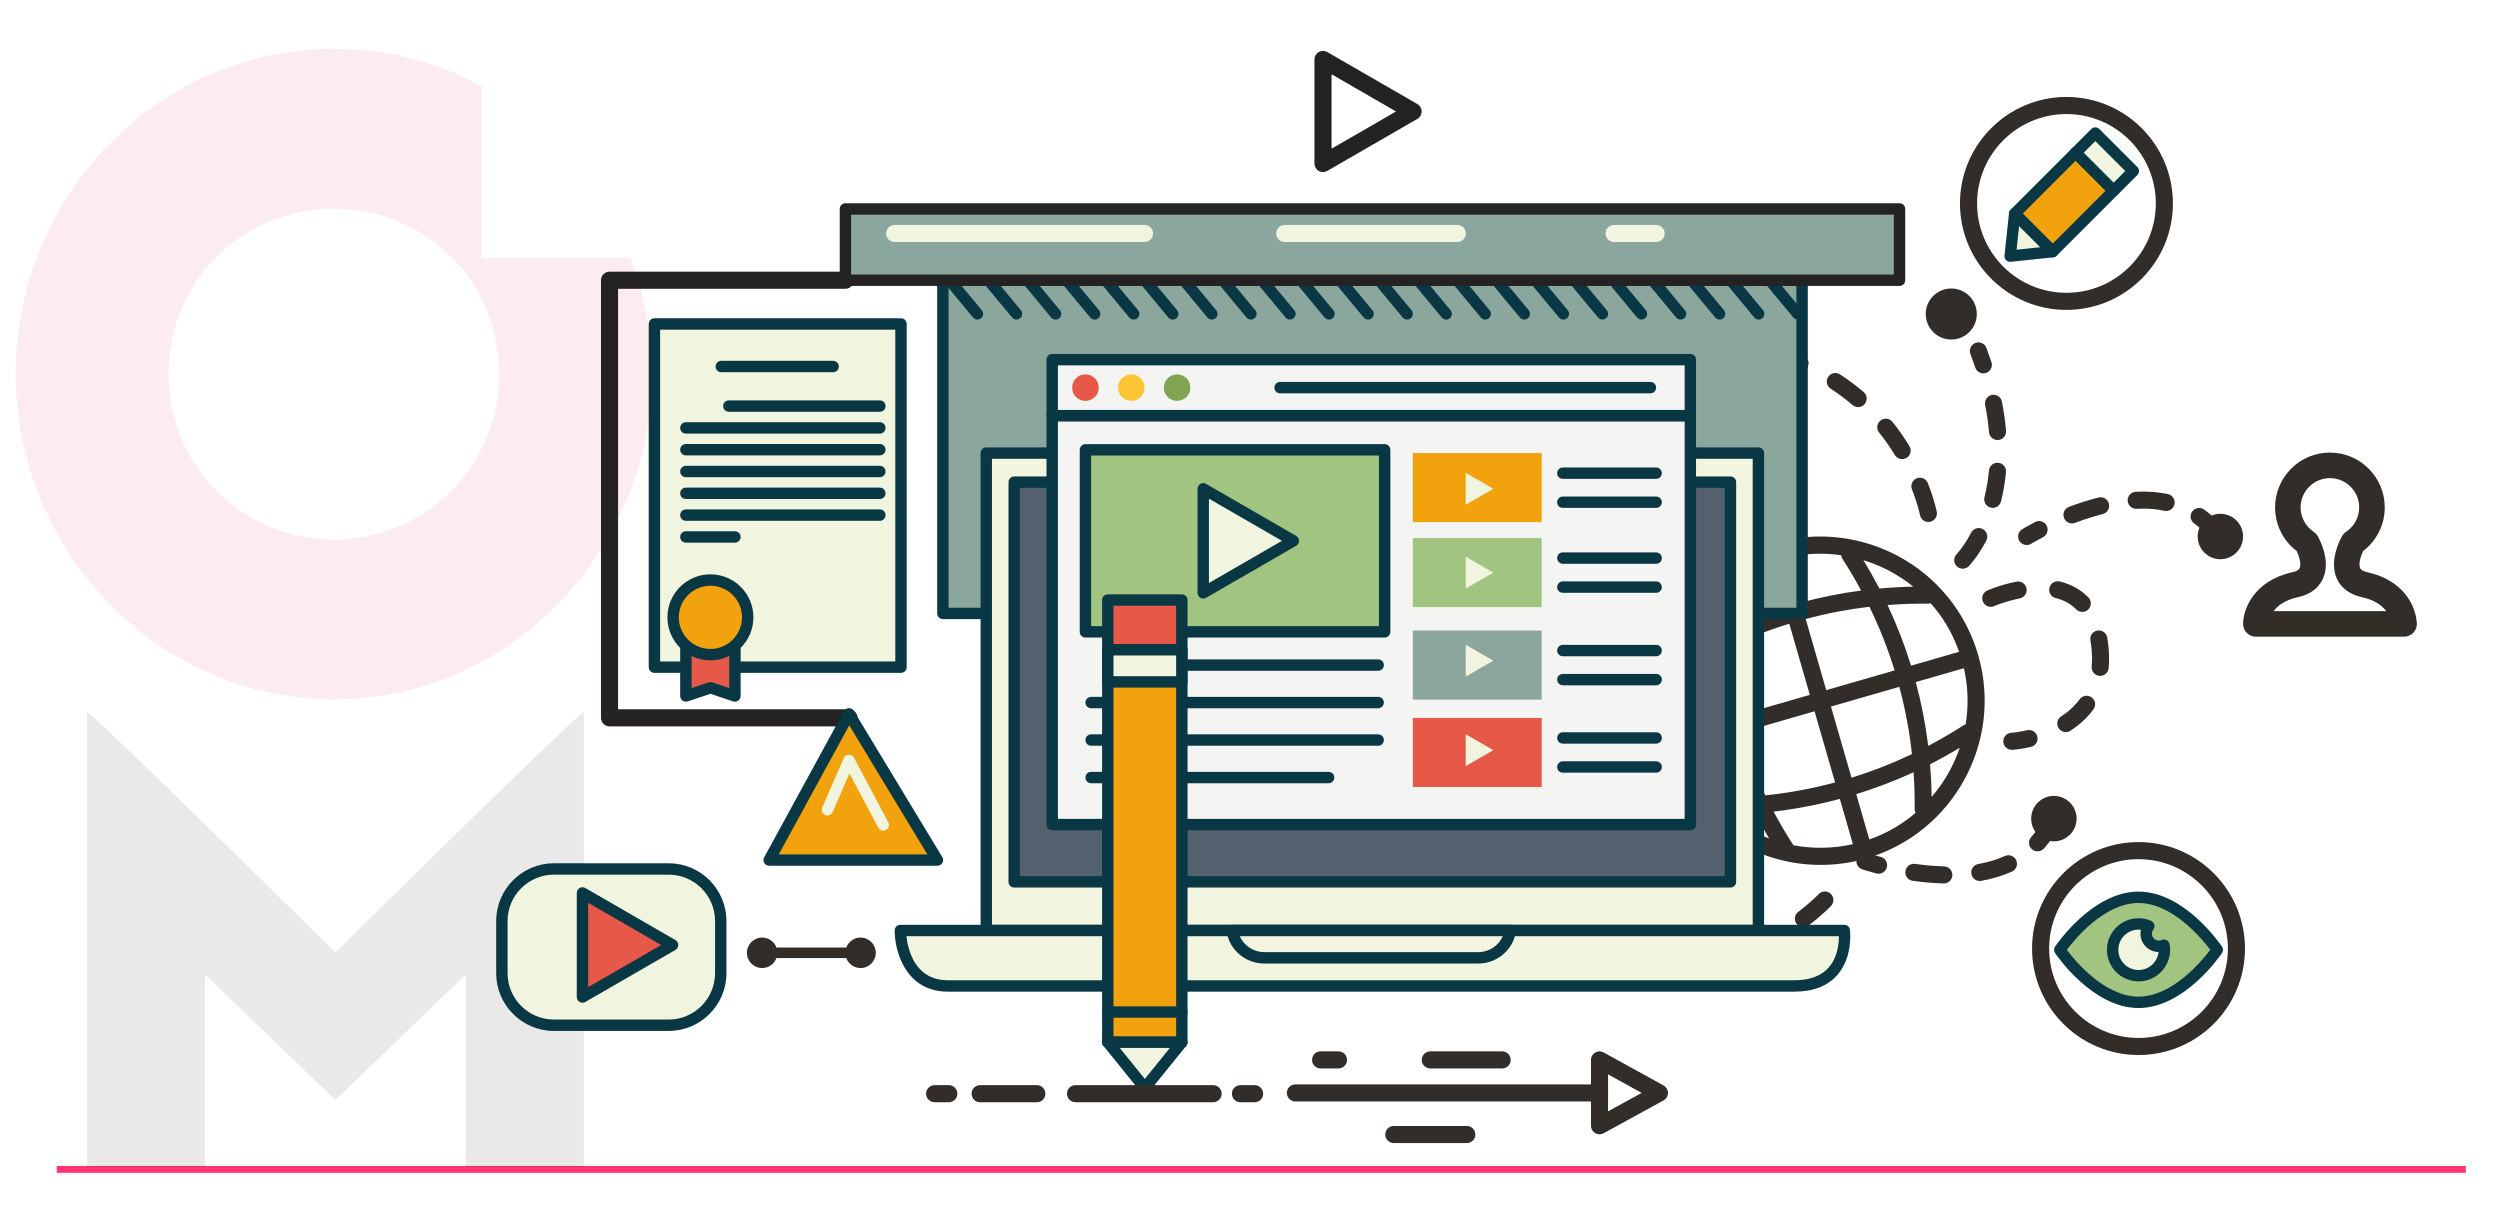 <?xml version="1.0" encoding="utf-8"?>
<!-- Generator: Adobe Illustrator 16.0.0, SVG Export Plug-In . SVG Version: 6.00 Build 0)  -->
<!DOCTYPE svg PUBLIC "-//W3C//DTD SVG 1.1//EN" "http://www.w3.org/Graphics/SVG/1.1/DTD/svg11.dtd">
<svg version="1.1" id="Camada_1" xmlns="http://www.w3.org/2000/svg" xmlns:xlink="http://www.w3.org/1999/xlink" x="0px" y="0px"
	 width="512px" height="251.405px" viewBox="0 40.595 512 251.405" enable-background="new 0 40.595 512 251.405"
	 xml:space="preserve">
<line fill="none" stroke="#FF3470" stroke-width="1.4" stroke-miterlimit="22.926" x1="11.627" y1="280.087" x2="505" y2="280.087"/>
<path opacity="0.1" fill="#E4376E" d="M98.656,93.438V58.255c-9.013-4.866-19.299-7.645-30.292-7.645
	c-36.425,0-65.155,30.49-65.155,66.609c0,35.941,28.886,66.597,65.155,66.597c36.27,0,65.157-30.655,65.157-66.597
	c0-8.328-1.529-16.356-4.326-23.782H98.656z M68.364,151.08c-18.773,0-33.855-15.082-33.855-33.86
	c0-18.941,14.921-33.867,33.855-33.867c18.938,0,33.866,14.926,33.866,33.867C102.23,135.999,87.142,151.08,68.364,151.08z"/>
<path opacity="0.1" fill="#231F20" d="M68.688,235.651c-0.013-0.014-50.77-50.104-50.858-49.2v93.176h24.139v-39.47l26.718,25.72
	v0.002l0.001-0.002v0.002v-0.002l26.718-25.72v39.47h24.143v-93.176C119.457,185.548,68.698,235.638,68.688,235.651z"/>
<g>
	<g>
		<path fill="#332D2A" d="M363.488,151.779c-8.633,2.492-15.779,8.196-20.123,16.063c-4.342,7.866-5.361,16.953-2.871,25.587
			c1.111,3.842,2.861,7.409,5.211,10.602v0.001c8.313,11.303,22.955,16.282,36.438,12.39c17.824-5.143,28.139-23.826,22.996-41.648
			c-1.107-3.842-2.863-7.409-5.211-10.602C391.617,152.868,376.973,147.888,363.488,151.779z M352.346,161.972
			c2.988-2.771,6.523-4.914,10.447-6.29l2.68,9.285c-4.396,1.356-8.697,3.034-12.869,5.023c-0.182-2.566-0.268-5.146-0.232-7.738
			C352.371,162.156,352.359,162.063,352.346,161.972z M380.16,203.237c4-1.235,7.924-2.727,11.74-4.483
			c0.172,2.495,0.252,5.007,0.219,7.528c-0.004,0.287,0.08,0.546,0.199,0.786c-2.732,2.329-5.922,4.201-9.479,5.454L380.16,203.237z
			 M402.557,188.968c-0.182,0.047-0.357,0.115-0.521,0.22c-2.326,1.508-4.709,2.888-7.137,4.171
			c-0.545-4.422-1.396-8.788-2.551-13.073l9.859-2.844C403.09,181.327,403.174,185.23,402.557,188.968z M401.357,193.735
			c-1.252,3.688-3.205,7.11-5.75,10.064c-0.029-2.24-0.139-4.47-0.324-6.689C397.344,196.062,399.367,194.938,401.357,193.735z
			 M379.189,199.873l-4.207-14.576l14.002-4.039c1.207,4.509,2.074,9.109,2.584,13.774
			C387.555,196.948,383.418,198.564,379.189,199.873z M374.012,181.935l-4.205-14.572c4.275-1.148,8.635-1.982,13.053-2.5
			c2.055,4.219,3.775,8.572,5.156,13.032L374.012,181.935z M375.826,200.844c-4.674,1.252-9.445,2.14-14.287,2.64
			c-2.014-4.159-3.705-8.45-5.064-12.844l15.146-4.371L375.826,200.844z M355.504,187.275c-1.191-4.44-2.049-8.973-2.561-13.565
			c4.363-2.156,8.877-3.947,13.5-5.378l4.207,14.572L355.504,187.275z M377.07,154.303c0.031,0.258,0.113,0.511,0.264,0.743
			c1.371,2.117,2.641,4.284,3.824,6.488c-4.166,0.547-8.279,1.377-12.322,2.463l-2.676-9.272
			C369.795,153.902,373.486,153.785,377.07,154.303z M381.627,155.321c3.693,1.131,7.166,2.958,10.203,5.42
			c-2.322,0.043-4.635,0.173-6.936,0.383C383.875,159.157,382.787,157.223,381.627,155.321z M397.107,166.245
			c1.76,2.393,3.121,5.028,4.109,7.839l-9.838,2.839c-1.311-4.238-2.914-8.387-4.809-12.42c2.736-0.21,5.492-0.313,8.26-0.276
			c0.195,0.002,0.381-0.034,0.557-0.091C395.988,164.811,396.566,165.508,397.107,166.245z M367.268,213.698
			c-0.035-0.073-0.064-0.144-0.109-0.213c-1.412-2.176-2.713-4.404-3.926-6.673c4.592-0.542,9.121-1.41,13.564-2.604l2.676,9.271
			C375.398,214.4,371.252,214.45,367.268,213.698z M362.305,212.306c-3.061-1.138-5.938-2.767-8.504-4.846
			c1.896-0.034,3.787-0.134,5.672-0.282C360.365,208.911,361.303,210.624,362.305,212.306z M348.525,201.958
			c-1.758-2.391-3.117-5.029-4.107-7.838l8.691-2.51c1.285,4.157,2.85,8.229,4.699,12.189c-2.324,0.146-4.662,0.207-7.008,0.177
			c-0.195-0.004-0.379,0.034-0.555,0.09C349.646,203.392,349.066,202.694,348.525,201.958z M343.094,179.23
			c0.172-0.046,0.344-0.114,0.504-0.217c1.967-1.274,3.977-2.468,6.021-3.583c0.545,4.335,1.389,8.614,2.52,12.816l-8.682,2.506
			C342.582,186.923,342.471,183.025,343.094,179.23z M346.432,169.534c0.732-1.328,1.553-2.587,2.457-3.77
			c0.047,1.98,0.168,3.953,0.336,5.919c-1.672,0.879-3.324,1.803-4.951,2.785C344.846,172.782,345.551,171.128,346.432,169.534z"/>
		<path fill="#332D2A" d="M321.018,222.229c1.283,1.457,2.607,2.818,3.938,4.039c0.717,0.658,0.758,1.763,0.1,2.475
			c-0.654,0.711-1.762,0.757-2.473,0.102c-1.416-1.305-2.828-2.752-4.191-4.302c-0.035-0.04-0.066-0.08-0.098-0.123
			c-0.531-0.723-0.432-1.744,0.254-2.348C319.271,221.434,320.377,221.505,321.018,222.229z"/>
		<path fill="#332D2A" d="M331.154,231.02c1.607,0.994,3.264,1.835,4.92,2.503c0.896,0.358,1.33,1.382,0.971,2.277
			c-0.361,0.896-1.381,1.331-2.279,0.969c-1.842-0.738-3.674-1.672-5.453-2.77c-0.197-0.122-0.361-0.275-0.49-0.451
			c-0.41-0.56-0.465-1.335-0.078-1.958C329.252,230.766,330.33,230.512,331.154,231.02z"/>
		<path fill="#332D2A" d="M356.51,233.787c1.705-0.59,3.43-1.336,5.125-2.216c0.857-0.444,1.91-0.103,2.359,0.75
			c0.445,0.858,0.109,1.916-0.75,2.359c-1.844,0.955-3.721,1.768-5.586,2.414c-0.742,0.258-1.541-0.016-1.982-0.616
			c-0.104-0.139-0.186-0.294-0.246-0.465C355.115,235.102,355.598,234.103,356.51,233.787z"/>
		<path fill="#332D2A" d="M367.924,229.782c-0.566-0.769-0.41-1.852,0.348-2.43c2.641-2.009,4.176-3.621,4.191-3.639
			c0.664-0.7,1.773-0.732,2.475-0.066c0.701,0.66,0.732,1.769,0.07,2.472c-0.068,0.072-1.73,1.822-4.613,4.019
			c-0.77,0.586-1.867,0.436-2.455-0.332C367.936,229.798,367.928,229.789,367.924,229.782z"/>
		<path fill="#332D2A" d="M348.969,235.44c0.963-0.085,1.814,0.626,1.9,1.588c0.086,0.964-0.625,1.814-1.588,1.9
			c-2.066,0.188-4.141,0.168-6.164-0.052c-0.508-0.055-0.941-0.321-1.223-0.703c-0.25-0.339-0.379-0.771-0.33-1.226
			c0.105-0.962,0.969-1.655,1.928-1.551C345.289,235.592,347.131,235.608,348.969,235.44z"/>
		<path fill="#332D2A" d="M394.82,139.536c1.359,3.446,1.813,5.785,1.834,5.88c0.18,0.949-0.441,1.863-1.389,2.047
			c-0.689,0.132-1.355-0.157-1.744-0.684c-0.148-0.203-0.258-0.44-0.307-0.702c-0.006-0.023-0.422-2.143-1.648-5.261
			c-0.355-0.899,0.086-1.916,0.986-2.27C393.451,138.192,394.471,138.64,394.82,139.536z"/>
		<path fill="#332D2A" d="M339.223,109.625c0.609-0.057,1.211-0.107,1.809-0.151c0.965-0.07,1.803,0.655,1.871,1.62
			c0.07,0.965-0.654,1.802-1.617,1.872c-0.574,0.042-1.154,0.091-1.74,0.146c-0.635,0.059-1.221-0.229-1.572-0.708
			c-0.182-0.248-0.303-0.546-0.332-0.875C337.551,110.568,338.26,109.715,339.223,109.625z"/>
		<path fill="#332D2A" d="M355.346,109.763c0.957,0.118,1.641,0.993,1.52,1.954c-0.119,0.958-0.992,1.64-1.951,1.521
			c-1.826-0.227-3.729-0.374-5.654-0.439c-0.561-0.018-1.047-0.295-1.354-0.713c-0.225-0.305-0.354-0.687-0.338-1.095
			c0.031-0.966,0.84-1.724,1.809-1.691C351.406,109.368,353.414,109.524,355.346,109.763z"/>
		<path fill="#332D2A" d="M387.58,126.998c1.289,1.612,2.42,3.239,3.471,4.959c0.506,0.825,0.244,1.903-0.58,2.404
			c-0.783,0.479-1.789,0.269-2.32-0.454c-0.033-0.041-0.061-0.084-0.088-0.127c-0.973-1.596-2.023-3.102-3.217-4.595
			c-0.619-0.763-0.482-1.856,0.275-2.46C385.875,126.12,386.975,126.244,387.58,126.998z"/>
		<path fill="#332D2A" d="M376.828,117.265c1.695,1.096,3.332,2.318,4.861,3.629c0.732,0.624,0.818,1.733,0.188,2.467
			c-0.629,0.735-1.734,0.818-2.469,0.188c-1.408-1.208-2.914-2.334-4.48-3.345c-0.186-0.119-0.338-0.266-0.461-0.432
			c-0.416-0.569-0.465-1.36-0.059-1.989C374.932,116.973,376.018,116.739,376.828,117.265z"/>
		<path fill="#332D2A" d="M363.602,111.392c1.961,0.544,3.883,1.201,5.713,1.952c0.893,0.368,1.318,1.392,0.953,2.284
			c-0.371,0.897-1.391,1.323-2.285,0.954c-1.699-0.697-3.488-1.31-5.318-1.816c-0.393-0.109-0.717-0.344-0.941-0.648
			c-0.307-0.418-0.426-0.969-0.277-1.505C361.703,111.679,362.668,111.133,363.602,111.392z"/>
		<path fill="#332D2A" d="M425.203,165.391c-1.1-1.121-2.512-1.896-4.199-2.311c-0.414-0.101-0.756-0.345-0.994-0.663
			c-0.295-0.404-0.418-0.931-0.289-1.453c0.229-0.94,1.176-1.515,2.117-1.285c2.33,0.571,4.301,1.667,5.863,3.258
			c0.67,0.686,0.664,1.799-0.025,2.476C426.986,166.091,425.879,166.08,425.203,165.391z"/>
		<path fill="#332D2A" d="M408.424,164.726c-0.766,0.339-1.645,0.085-2.121-0.563c-0.072-0.1-0.137-0.209-0.188-0.328
			c-0.393-0.882,0.002-1.914,0.885-2.307c0.104-0.048,2.602-1.148,5.969-1.813c0.947-0.188,1.867,0.43,2.057,1.378
			c0.186,0.949-0.43,1.868-1.381,2.056C410.684,163.733,408.443,164.716,408.424,164.726z"/>
		<path fill="#332D2A" d="M428.703,178.3c-0.246-0.332-0.373-0.754-0.332-1.197c0.121-1.308,0.09-2.718-0.084-4.195
			c-0.049-0.397-0.105-0.779-0.17-1.15c-0.168-0.953,0.471-1.859,1.422-2.026c0.951-0.168,1.861,0.472,2.027,1.422
			c0.074,0.434,0.141,0.877,0.195,1.338c0.205,1.721,0.24,3.38,0.094,4.935c-0.088,0.964-0.943,1.672-1.906,1.584
			C429.434,178.959,428.988,178.69,428.703,178.3z"/>
		<path fill="#332D2A" d="M417.252,191.458c0.219,0.939-0.369,1.879-1.313,2.097c-2.049,0.475-3.525,0.592-3.801,0.609
			c-0.607,0.039-1.18-0.239-1.527-0.712c-0.096-0.13-0.174-0.276-0.234-0.436c-0.268-0.73-0.02-1.55,0.605-2.01
			c0.27-0.197,0.594-0.314,0.926-0.335c0.139-0.01,1.418-0.105,3.246-0.526C416.098,189.929,417.037,190.517,417.252,191.458z"/>
		<path fill="#332D2A" d="M421.668,189.814c-0.021-0.029-0.041-0.057-0.063-0.088c-0.523-0.813-0.289-1.897,0.523-2.42
			c0.277-0.179,0.553-0.368,0.824-0.569c1.174-0.863,2.174-1.852,2.969-2.938c0.572-0.779,1.67-0.948,2.449-0.376
			c0.779,0.571,0.947,1.666,0.375,2.445c-1.006,1.375-2.258,2.614-3.719,3.688c-0.33,0.243-0.664,0.472-1,0.69
			C423.244,190.75,422.213,190.555,421.668,189.814z"/>
		<path fill="#332D2A" d="M407.686,129.997c-0.186-0.25-0.307-0.554-0.336-0.885c-0.154-1.82-0.422-3.698-0.791-5.583
			c-0.184-0.948,0.434-1.87,1.381-2.054c0.951-0.188,1.869,0.434,2.055,1.38c0.395,2.01,0.682,4.014,0.846,5.958
			c0.082,0.963-0.633,1.811-1.596,1.893C408.613,130.761,408.033,130.473,407.686,129.997z"/>
		<path fill="#332D2A" d="M406.707,143.899c-0.299-0.405-0.422-0.934-0.289-1.46c0.436-1.758,0.744-3.607,0.922-5.488
			c0.09-0.963,0.943-1.671,1.906-1.579c0.965,0.091,1.67,0.944,1.582,1.907c-0.197,2.056-0.535,4.075-1.016,6.003
			c-0.232,0.937-1.18,1.509-2.117,1.276C407.281,144.458,406.939,144.217,406.707,143.899z"/>
		<path fill="#332D2A" d="M400.744,156.561c-0.068-0.068-0.129-0.14-0.184-0.214c-0.5-0.679-0.447-1.639,0.158-2.261
			c0.018-0.014,1.447-1.501,2.977-4.41c0.455-0.855,1.512-1.183,2.367-0.735c0.855,0.453,1.186,1.508,0.736,2.366
			c-1.797,3.411-3.514,5.165-3.586,5.238C402.533,157.23,401.43,157.236,400.744,156.561z"/>
		<path fill="#332D2A" d="M406.818,111.849c0.371,0.986,0.713,1.955,1.031,2.908c0.303,0.918-0.195,1.908-1.111,2.212
			c-0.738,0.245-1.523-0.03-1.959-0.623c-0.107-0.146-0.193-0.309-0.254-0.487c-0.301-0.908-0.627-1.833-0.982-2.774
			c-0.34-0.905,0.115-1.914,1.021-2.256C405.467,110.488,406.479,110.949,406.818,111.849z"/>
		<circle fill="#332D2A" cx="399.62" cy="104.905" r="5.228"/>
	</g>
	<g>
		<rect x="193.099" y="97.988" fill="#8BA69D" width="175.972" height="68.233"/>
		<path fill="#093844" d="M369.07,167.388H193.099c-0.645,0-1.167-0.522-1.167-1.167V97.988c0-0.645,0.522-1.167,1.167-1.167H369.07
			c0.645,0,1.166,0.522,1.166,1.167v68.233C370.236,166.865,369.715,167.388,369.07,167.388z M194.266,165.054h173.637V99.155
			H194.266V165.054z"/>
	</g>
	<g>
		<g>
			<g>
				<rect x="201.989" y="133.389" fill="#F1F4DE" width="158.132" height="97.772"/>
				<path fill="#093844" d="M360.121,232.328H201.989c-0.645,0-1.167-0.521-1.167-1.167v-97.772c0-0.645,0.522-1.167,1.167-1.167
					h158.132c0.646,0,1.168,0.522,1.168,1.167v97.772C361.289,231.807,360.768,232.328,360.121,232.328z M203.156,229.994h155.799
					v-95.438H203.156V229.994z"/>
			</g>
			<g>
				<rect x="207.707" y="139.349" fill="#52616D" width="146.693" height="81.851"/>
				<path fill="#093844" d="M354.4,222.366H207.707c-0.645,0-1.167-0.522-1.167-1.167v-81.851c0-0.645,0.522-1.167,1.167-1.167
					H354.4c0.646,0,1.168,0.522,1.168,1.167v81.851C355.568,221.844,355.047,222.366,354.4,222.366z M208.874,220.032h144.36
					v-79.517h-144.36V220.032z"/>
			</g>
			<g>
				<path fill="#F1F4DE" d="M367.516,242.517c-38.369,0-125.799,0-173.404,0c-9.716,0-9.716-11.355-9.716-11.355h193.317
					C377.713,231.161,379.172,242.517,367.516,242.517z"/>
				<path fill="#093844" d="M367.516,243.684H194.112c-8.608,0-10.883-8.191-10.883-12.522c0-0.645,0.522-1.167,1.167-1.167h193.317
					c0.588,0,1.082,0.436,1.158,1.02c0.029,0.223,0.67,5.552-2.602,9.27C374.285,242.539,371.338,243.684,367.516,243.684z
					 M185.638,232.328c0.292,2.688,1.696,9.021,8.474,9.021h173.404c3.123,0,5.479-0.878,7.002-2.607
					c1.828-2.079,2.092-4.919,2.088-6.414H185.638z"/>
			</g>
			<g>
				<path fill="#F1F4DE" d="M252.34,231.161c0.523,3.173,3.272,5.596,6.594,5.596h43.807c3.322,0,6.07-2.423,6.594-5.596H252.34z"/>
				<path fill="#093844" d="M302.74,237.924h-43.807c-3.859,0-7.117-2.765-7.744-6.573c-0.057-0.337,0.039-0.684,0.262-0.944
					c0.222-0.262,0.547-0.412,0.889-0.412h56.994c0.342,0,0.668,0.15,0.891,0.412c0.221,0.261,0.316,0.607,0.262,0.944
					C309.857,235.159,306.6,237.924,302.74,237.924z M253.897,232.328c0.867,1.951,2.81,3.262,5.036,3.262h43.807
					c2.229,0,4.17-1.311,5.037-3.262H253.897z"/>
			</g>
		</g>
		<g>
			<g>
				<rect x="215.495" y="125.717" fill="#F4F4F2" width="130.685" height="83.747"/>
				<path fill="#093844" d="M346.18,210.631H215.495c-0.645,0-1.167-0.522-1.167-1.167v-83.747c0-0.645,0.522-1.167,1.167-1.167
					H346.18c0.645,0,1.168,0.522,1.168,1.167v83.747C347.348,210.108,346.824,210.631,346.18,210.631z M216.662,208.297h128.352
					v-81.413H216.662V208.297z"/>
			</g>
			<g>
				<rect x="215.495" y="114.244" fill="#F4F4F2" width="130.685" height="11.473"/>
				<path fill="#093844" d="M346.18,126.884H215.495c-0.645,0-1.167-0.522-1.167-1.167v-11.473c0-0.645,0.522-1.167,1.167-1.167
					H346.18c0.645,0,1.168,0.522,1.168,1.167v11.473C347.348,126.362,346.824,126.884,346.18,126.884z M216.662,124.55h128.352
					v-9.139H216.662V124.55z"/>
			</g>
			<circle fill="#E65848" cx="222.299" cy="119.98" r="2.715"/>
			<circle fill="#82A352" cx="241.068" cy="119.98" r="2.715"/>
			<circle fill="#FDC536" cx="231.682" cy="119.98" r="2.715"/>
			<path fill="#093844" d="M338.012,121.147h-75.854c-0.643,0-1.166-0.522-1.166-1.167s0.523-1.167,1.166-1.167h75.854
				c0.645,0,1.166,0.521,1.166,1.167S338.656,121.147,338.012,121.147z"/>
		</g>
		<g>
			<rect x="222.298" y="132.719" fill="#A1C481" width="61.278" height="37.279"/>
			<path fill="#093844" d="M283.576,171.165h-61.278c-0.644,0-1.167-0.522-1.167-1.167v-37.279c0-0.645,0.523-1.167,1.167-1.167
				h61.278c0.645,0,1.166,0.522,1.166,1.167v37.279C284.742,170.643,284.221,171.165,283.576,171.165z M223.465,168.831h58.943
				v-34.945h-58.943V168.831z"/>
		</g>
		<rect x="289.35" y="133.389" fill="#F1A20D" width="26.383" height="14.134"/>
		<rect x="289.35" y="150.796" fill="#A1C481" width="26.383" height="14.135"/>
		<rect x="289.35" y="169.738" fill="#8BA69D" width="26.383" height="14.135"/>
		<path fill="#093844" d="M339.178,138.664h-19.105c-0.645,0-1.168-0.523-1.168-1.167c0-0.644,0.523-1.167,1.168-1.167h19.105
			c0.646,0,1.168,0.523,1.168,1.167C340.346,138.141,339.824,138.664,339.178,138.664z"/>
		<path fill="#093844" d="M339.178,144.613h-19.105c-0.645,0-1.168-0.521-1.168-1.167c0-0.644,0.523-1.167,1.168-1.167h19.105
			c0.646,0,1.168,0.523,1.168,1.167C340.346,144.092,339.824,144.613,339.178,144.613z"/>
		<path fill="#093844" d="M339.178,156.056h-19.105c-0.645,0-1.168-0.523-1.168-1.167c0-0.646,0.523-1.167,1.168-1.167h19.105
			c0.646,0,1.168,0.521,1.168,1.167C340.346,155.532,339.824,156.056,339.178,156.056z"/>
		<path fill="#093844" d="M339.178,162.005h-19.105c-0.645,0-1.168-0.522-1.168-1.167c0-0.644,0.523-1.167,1.168-1.167h19.105
			c0.646,0,1.168,0.523,1.168,1.167C340.346,161.482,339.824,162.005,339.178,162.005z"/>
		<rect x="289.35" y="187.634" fill="#E65848" width="26.383" height="14.134"/>
		<path fill="#093844" d="M339.178,192.893h-19.105c-0.645,0-1.168-0.522-1.168-1.167c0-0.644,0.523-1.167,1.168-1.167h19.105
			c0.646,0,1.168,0.523,1.168,1.167C340.346,192.37,339.824,192.893,339.178,192.893z"/>
		<path fill="#093844" d="M339.178,198.843h-19.105c-0.645,0-1.168-0.522-1.168-1.167c0-0.644,0.523-1.167,1.168-1.167h19.105
			c0.646,0,1.168,0.523,1.168,1.167C340.346,198.32,339.824,198.843,339.178,198.843z"/>
		<path fill="#093844" d="M339.178,174.998h-19.105c-0.645,0-1.168-0.523-1.168-1.167c0-0.646,0.523-1.167,1.168-1.167h19.105
			c0.646,0,1.168,0.521,1.168,1.167C340.346,174.475,339.824,174.998,339.178,174.998z"/>
		<path fill="#093844" d="M339.178,180.947h-19.105c-0.645,0-1.168-0.522-1.168-1.167c0-0.644,0.523-1.167,1.168-1.167h19.105
			c0.646,0,1.168,0.523,1.168,1.167C340.346,180.425,339.824,180.947,339.178,180.947z"/>
		<path fill="#093844" d="M282.25,177.972h-47.853c-0.644,0-1.167-0.521-1.167-1.167c0-0.645,0.522-1.167,1.167-1.167h47.853
			c0.645,0,1.168,0.522,1.168,1.167C283.418,177.45,282.895,177.972,282.25,177.972z"/>
		<path fill="#093844" d="M282.25,185.648h-58.785c-0.645,0-1.167-0.522-1.167-1.167c0-0.644,0.522-1.167,1.167-1.167h58.785
			c0.645,0,1.168,0.523,1.168,1.167C283.418,185.126,282.895,185.648,282.25,185.648z"/>
		<path fill="#093844" d="M282.25,193.327h-58.785c-0.645,0-1.167-0.523-1.167-1.167c0-0.646,0.522-1.167,1.167-1.167h58.785
			c0.645,0,1.168,0.521,1.168,1.167C283.418,192.804,282.895,193.327,282.25,193.327z"/>
		<path fill="#093844" d="M272.096,201.003h-48.63c-0.645,0-1.167-0.521-1.167-1.167c0-0.645,0.522-1.167,1.167-1.167h48.63
			c0.645,0,1.168,0.522,1.168,1.167C273.264,200.481,272.74,201.003,272.096,201.003z"/>
		<g>
			<polygon fill="#F1F4DE" points="246.425,140.7 246.425,162.016 264.877,151.357 			"/>
			<path fill="#093844" d="M246.425,163.183c-0.202,0-0.403-0.052-0.583-0.155c-0.361-0.21-0.584-0.595-0.584-1.012V140.7
				c0-0.417,0.223-0.802,0.584-1.01c0.361-0.209,0.805-0.208,1.166,0l18.453,10.658c0.361,0.207,0.584,0.592,0.584,1.009
				c0,0.418-0.223,0.803-0.584,1.012l-18.453,10.657C246.828,163.13,246.627,163.183,246.425,163.183z M247.592,142.722v17.272
				l14.951-8.637L247.592,142.722z"/>
		</g>
		<polygon fill="#F1F4DE" points="300.178,137.434 300.178,143.969 305.834,140.7 		"/>
		<polygon fill="#F1F4DE" points="300.178,154.596 300.178,161.13 305.834,157.862 		"/>
		<polygon fill="#F1F4DE" points="300.178,172.634 300.178,179.169 305.834,175.9 		"/>
		<polygon fill="#F1F4DE" points="300.178,190.962 300.178,197.497 305.834,194.229 		"/>
	</g>
	<g>
		<path fill="#332D2A" d="M437.969,256.663c-12.023,0-21.803-9.782-21.803-21.805s9.779-21.805,21.803-21.805
			c12.025,0,21.805,9.782,21.805,21.805S449.994,256.663,437.969,256.663z M437.969,216.554c-10.092,0-18.303,8.212-18.303,18.305
			c0,10.092,8.211,18.304,18.303,18.304c10.094,0,18.305-8.212,18.305-18.304C456.273,224.766,448.063,216.554,437.969,216.554z"/>
		<g>
			<path fill="#A1C481" d="M454.1,235.118c0,0-7.223-10.756-16.129-10.756c-8.91,0-16.133,10.756-16.133,10.756
				s7.223,10.754,16.133,10.754C446.877,245.872,454.1,235.118,454.1,235.118z"/>
			<path fill="#093844" d="M437.971,247.039c-9.422,0-16.793-10.811-17.102-11.271c-0.264-0.393-0.264-0.907,0-1.301
				c0.309-0.46,7.68-11.271,17.102-11.271c9.42,0,16.791,10.811,17.098,11.271c0.266,0.394,0.266,0.908,0,1.301
				C454.762,236.229,447.391,247.039,437.971,247.039z M423.279,235.118c1.693,2.254,7.738,9.588,14.691,9.588
				c6.949,0,12.996-7.334,14.691-9.588c-1.695-2.257-7.742-9.589-14.691-9.589C431.018,225.529,424.973,232.861,423.279,235.118z"/>
		</g>
		<g>
			<path fill="#F1F4DE" d="M442.117,234.402c-1.426,0-2.58-1.155-2.58-2.582c0-0.592,0.207-1.131,0.541-1.564
				c-0.646-0.282-1.359-0.439-2.107-0.439c-2.926,0-5.301,2.374-5.301,5.302c0,2.927,2.375,5.301,5.301,5.301
				s5.301-2.374,5.301-5.301c0-0.325-0.033-0.643-0.09-0.951C442.857,234.313,442.5,234.402,442.117,234.402z"/>
			<path fill="#093844" d="M437.971,241.585c-3.566,0-6.469-2.901-6.469-6.467c0-3.567,2.902-6.469,6.469-6.469
				c0.891,0,1.758,0.181,2.572,0.536c0.332,0.144,0.576,0.431,0.666,0.779s0.014,0.718-0.207,1.003
				c-0.137,0.178-0.299,0.47-0.299,0.853c0,0.976,1.037,1.721,1.992,1.285c0.33-0.149,0.707-0.139,1.023,0.026
				c0.318,0.165,0.545,0.471,0.609,0.824c0.074,0.403,0.111,0.784,0.111,1.162C444.439,238.684,441.537,241.585,437.971,241.585z
				 M437.971,230.983c-2.279,0-4.135,1.855-4.135,4.135s1.855,4.134,4.135,4.134c2.127,0,3.883-1.615,4.109-3.683
				c-2.049-0.021-3.711-1.693-3.711-3.749c0-0.273,0.029-0.545,0.09-0.808C438.297,230.993,438.135,230.983,437.971,230.983z"/>
		</g>
	</g>
	<g>
		<g>
			<rect x="134.025" y="106.944" fill="#F1F4DE" width="50.498" height="70.29"/>
			<path fill="#093844" d="M184.523,178.4h-50.498c-0.645,0-1.167-0.523-1.167-1.167v-70.29c0-0.645,0.522-1.167,1.167-1.167h50.498
				c0.645,0,1.167,0.522,1.167,1.167v70.29C185.69,177.877,185.167,178.4,184.523,178.4z M135.192,176.066h48.164v-67.956h-48.164
				V176.066z"/>
		</g>
		<path fill="#093844" d="M180.19,124.928h-30.929c-0.645,0-1.167-0.523-1.167-1.167c0-0.645,0.522-1.167,1.167-1.167h30.929
			c0.645,0,1.167,0.522,1.167,1.167C181.357,124.405,180.835,124.928,180.19,124.928z"/>
		<path fill="#093844" d="M180.19,129.396h-39.723c-0.645,0-1.167-0.523-1.167-1.167c0-0.645,0.522-1.167,1.167-1.167h39.723
			c0.645,0,1.167,0.522,1.167,1.167C181.357,128.873,180.835,129.396,180.19,129.396z"/>
		<path fill="#093844" d="M180.19,133.86h-39.723c-0.645,0-1.167-0.523-1.167-1.167c0-0.645,0.522-1.167,1.167-1.167h39.723
			c0.645,0,1.167,0.522,1.167,1.167C181.357,133.337,180.835,133.86,180.19,133.86z"/>
		<path fill="#093844" d="M180.19,138.328h-39.723c-0.645,0-1.167-0.523-1.167-1.167c0-0.645,0.522-1.167,1.167-1.167h39.723
			c0.645,0,1.167,0.522,1.167,1.167C181.357,137.805,180.835,138.328,180.19,138.328z"/>
		<path fill="#093844" d="M180.19,142.792h-39.723c-0.645,0-1.167-0.522-1.167-1.167c0-0.644,0.522-1.167,1.167-1.167h39.723
			c0.645,0,1.167,0.523,1.167,1.167C181.357,142.271,180.835,142.792,180.19,142.792z"/>
		<path fill="#093844" d="M180.19,147.26h-39.723c-0.645,0-1.167-0.523-1.167-1.167c0-0.645,0.522-1.167,1.167-1.167h39.723
			c0.645,0,1.167,0.522,1.167,1.167C181.357,146.736,180.835,147.26,180.19,147.26z"/>
		<path fill="#093844" d="M150.517,151.728h-10.049c-0.645,0-1.167-0.523-1.167-1.167c0-0.646,0.522-1.167,1.167-1.167h10.049
			c0.645,0,1.167,0.521,1.167,1.167C151.684,151.204,151.161,151.728,150.517,151.728z"/>
		<g>
			<polygon fill="#E65848" points="150.517,171.328 140.468,171.328 140.468,183.137 145.492,181.454 150.517,183.137 			"/>
			<path fill="#093844" d="M150.517,184.304c-0.125,0-0.25-0.021-0.371-0.062l-4.654-1.557l-4.654,1.557
				c-0.355,0.118-0.748,0.06-1.052-0.159c-0.305-0.22-0.485-0.571-0.485-0.946v-11.809c0-0.645,0.522-1.167,1.167-1.167h10.049
				c0.645,0,1.167,0.522,1.167,1.167v11.809c0,0.375-0.181,0.727-0.486,0.946C150.997,184.229,150.758,184.304,150.517,184.304z
				 M145.492,180.288c0.125,0,0.25,0.019,0.37,0.059l3.487,1.168v-9.02h-7.715v9.02l3.487-1.168
				C145.242,180.307,145.367,180.288,145.492,180.288z"/>
		</g>
		<g>
			<circle fill="#F1A20D" cx="145.492" cy="167.025" r="7.639"/>
			<path fill="#093844" d="M145.492,175.832c-4.856,0-8.806-3.952-8.806-8.807c0-4.857,3.95-8.808,8.806-8.808
				c4.855,0,8.806,3.95,8.806,8.808C154.298,171.88,150.348,175.832,145.492,175.832z M145.492,160.552
				c-3.569,0-6.473,2.904-6.473,6.474s2.904,6.473,6.473,6.473c3.568,0,6.472-2.903,6.472-6.473S149.061,160.552,145.492,160.552z"
				/>
		</g>
		<path fill="#093844" d="M170.629,116.828h-22.907c-0.645,0-1.167-0.522-1.167-1.167s0.522-1.167,1.167-1.167h22.907
			c0.645,0,1.167,0.522,1.167,1.167S171.274,116.828,170.629,116.828z"/>
	</g>
	<g>
		<path fill="#332D2A" d="M423.209,104.063c-12.023,0-21.807-9.782-21.807-21.805s9.783-21.805,21.807-21.805
			c12.021,0,21.805,9.781,21.805,21.805S435.23,104.063,423.209,104.063z M423.209,63.954c-10.094,0-18.305,8.211-18.305,18.304
			s8.211,18.304,18.305,18.304c10.092,0,18.303-8.211,18.303-18.304S433.301,63.954,423.209,63.954z"/>
		<g>
			<g>
				
					<rect x="417.235" y="73.169" transform="matrix(0.707 0.707 -0.707 0.707 181.833 -274.928)" fill="#F1A20D" width="11.008" height="17.66"/>
				<path fill="#093844" d="M420.387,93.301L420.387,93.301c-0.311,0-0.605-0.123-0.824-0.342l-7.785-7.785
					c-0.455-0.456-0.455-1.194,0-1.65l12.488-12.486c0.455-0.456,1.195-0.456,1.65,0l7.783,7.784c0.455,0.456,0.455,1.194,0,1.65
					l-12.488,12.487C420.992,93.178,420.697,93.301,420.387,93.301z M414.254,84.35l6.133,6.134l10.838-10.837l-6.133-6.134
					L414.254,84.35z"/>
			</g>
			<g>
				
					<rect x="425.491" y="70.898" transform="matrix(0.707 0.707 -0.707 0.707 178.346 -283.137)" fill="#F1F4DE" width="11.009" height="5.69"/>
				<path fill="#093844" d="M432.875,80.814c-0.311,0-0.607-0.123-0.826-0.342l-7.783-7.784c-0.455-0.456-0.455-1.194,0-1.65
					l4.023-4.024c0.455-0.456,1.193-0.456,1.65,0l7.785,7.783c0.219,0.219,0.342,0.516,0.342,0.825s-0.123,0.606-0.342,0.825
					l-4.025,4.025C433.48,80.691,433.184,80.814,432.875,80.814z M426.74,71.863l6.135,6.134l2.375-2.375l-6.137-6.133
					L426.74,71.863z"/>
			</g>
			<g>
				<polygon fill="#F1F4DE" points="412.604,84.35 411.682,93.053 420.387,92.134 				"/>
				<path fill="#093844" d="M411.682,94.22c-0.307,0-0.604-0.122-0.824-0.342c-0.248-0.249-0.371-0.597-0.336-0.948l0.922-8.703
					c0.045-0.447,0.346-0.828,0.77-0.978c0.424-0.149,0.898-0.043,1.215,0.275l7.783,7.785c0.318,0.318,0.424,0.791,0.277,1.214
					c-0.15,0.424-0.531,0.724-0.979,0.771l-8.705,0.918C411.764,94.217,411.723,94.22,411.682,94.22z M413.506,86.904l-0.51,4.837
					l4.836-0.511L413.506,86.904z"/>
			</g>
		</g>
	</g>
	<g>
		<path fill="#093844" d="M200.18,106.042c-0.335,0-0.667-0.144-0.898-0.421l-5.72-6.887c-0.412-0.497-0.344-1.232,0.151-1.644
			c0.497-0.413,1.232-0.343,1.643,0.151l5.721,6.887c0.412,0.497,0.344,1.232-0.152,1.644
			C200.707,105.954,200.442,106.042,200.18,106.042z"/>
		<path fill="#093844" d="M208.18,106.042c-0.335,0-0.667-0.144-0.898-0.421l-5.72-6.887c-0.412-0.497-0.344-1.232,0.151-1.644
			c0.497-0.413,1.232-0.343,1.643,0.151l5.721,6.887c0.412,0.497,0.344,1.232-0.152,1.644
			C208.707,105.954,208.442,106.042,208.18,106.042z"/>
		<path fill="#093844" d="M216.18,106.042c-0.335,0-0.667-0.144-0.898-0.421l-5.721-6.887c-0.412-0.497-0.344-1.232,0.152-1.644
			c0.497-0.413,1.232-0.343,1.643,0.151l5.72,6.887c0.412,0.497,0.344,1.232-0.151,1.644
			C216.707,105.954,216.442,106.042,216.18,106.042z"/>
		<path fill="#093844" d="M224.179,106.042c-0.335,0-0.667-0.144-0.898-0.421l-5.72-6.887c-0.412-0.497-0.344-1.232,0.152-1.644
			c0.497-0.413,1.232-0.343,1.643,0.151l5.72,6.887c0.412,0.497,0.344,1.232-0.151,1.644
			C224.706,105.954,224.441,106.042,224.179,106.042z"/>
		<path fill="#093844" d="M232.179,106.042c-0.335,0-0.667-0.144-0.898-0.421l-5.72-6.887c-0.412-0.497-0.344-1.232,0.152-1.644
			c0.497-0.413,1.232-0.343,1.643,0.151l5.72,6.887c0.412,0.497,0.344,1.232-0.151,1.644
			C232.706,105.954,232.441,106.042,232.179,106.042z"/>
		<path fill="#093844" d="M240.179,106.042c-0.335,0-0.667-0.144-0.898-0.421l-5.72-6.887c-0.412-0.497-0.344-1.232,0.152-1.644
			c0.497-0.413,1.232-0.343,1.643,0.151l5.72,6.887c0.412,0.497,0.344,1.232-0.151,1.644
			C240.706,105.954,240.441,106.042,240.179,106.042z"/>
		<path fill="#093844" d="M248.179,106.042c-0.335,0-0.667-0.144-0.897-0.421l-5.721-6.887c-0.412-0.497-0.344-1.232,0.152-1.644
			c0.496-0.413,1.232-0.343,1.643,0.151l5.721,6.887c0.412,0.497,0.344,1.232-0.152,1.644
			C248.706,105.954,248.441,106.042,248.179,106.042z"/>
		<path fill="#093844" d="M256.178,106.042c-0.334,0-0.666-0.144-0.897-0.421l-5.72-6.887c-0.412-0.497-0.345-1.232,0.15-1.644
			c0.498-0.413,1.232-0.343,1.645,0.151l5.719,6.887c0.412,0.497,0.346,1.232-0.15,1.644
			C256.705,105.954,256.441,106.042,256.178,106.042z"/>
		<path fill="#093844" d="M264.178,106.042c-0.334,0-0.668-0.144-0.898-0.421l-5.719-6.887c-0.412-0.497-0.346-1.232,0.15-1.644
			c0.498-0.413,1.232-0.343,1.645,0.151l5.719,6.887c0.412,0.497,0.346,1.232-0.15,1.644
			C264.705,105.954,264.441,106.042,264.178,106.042z"/>
		<path fill="#093844" d="M272.178,106.042c-0.334,0-0.668-0.144-0.898-0.421l-5.719-6.887c-0.412-0.497-0.346-1.232,0.15-1.644
			c0.498-0.413,1.232-0.343,1.645,0.151l5.719,6.887c0.412,0.497,0.344,1.232-0.15,1.644
			C272.705,105.954,272.441,106.042,272.178,106.042z"/>
		<path fill="#093844" d="M280.178,106.042c-0.334,0-0.666-0.144-0.896-0.421l-5.721-6.887c-0.412-0.497-0.346-1.232,0.15-1.644
			c0.498-0.413,1.232-0.343,1.645,0.151l5.719,6.887c0.412,0.497,0.346,1.232-0.15,1.644
			C280.705,105.954,280.441,106.042,280.178,106.042z"/>
		<path fill="#093844" d="M288.178,106.042c-0.336,0-0.668-0.144-0.898-0.421l-5.721-6.887c-0.41-0.497-0.344-1.232,0.152-1.644
			c0.498-0.413,1.232-0.343,1.643,0.151l5.721,6.887c0.412,0.497,0.344,1.232-0.15,1.644
			C288.705,105.954,288.439,106.042,288.178,106.042z"/>
		<path fill="#093844" d="M296.178,106.042c-0.336,0-0.668-0.144-0.898-0.421l-5.721-6.887c-0.41-0.497-0.344-1.232,0.152-1.644
			c0.498-0.413,1.232-0.343,1.643,0.151l5.721,6.887c0.412,0.497,0.344,1.232-0.15,1.644
			C296.705,105.954,296.439,106.042,296.178,106.042z"/>
		<path fill="#093844" d="M304.178,106.042c-0.336,0-0.668-0.144-0.898-0.421l-5.721-6.887c-0.41-0.497-0.344-1.232,0.152-1.644
			c0.496-0.413,1.232-0.343,1.643,0.151l5.721,6.887c0.412,0.497,0.346,1.232-0.152,1.644
			C304.705,105.954,304.439,106.042,304.178,106.042z"/>
		<path fill="#093844" d="M312.178,106.042c-0.336,0-0.668-0.144-0.898-0.421l-5.721-6.887c-0.41-0.497-0.344-1.232,0.152-1.644
			c0.496-0.413,1.232-0.343,1.643,0.151l5.721,6.887c0.412,0.497,0.346,1.232-0.152,1.644
			C312.705,105.954,312.439,106.042,312.178,106.042z"/>
		<path fill="#093844" d="M320.178,106.042c-0.336,0-0.668-0.144-0.898-0.421l-5.721-6.887c-0.412-0.497-0.344-1.232,0.152-1.644
			c0.496-0.413,1.23-0.343,1.643,0.151l5.721,6.887c0.41,0.497,0.344,1.232-0.152,1.644
			C320.703,105.954,320.439,106.042,320.178,106.042z"/>
		<path fill="#093844" d="M328.178,106.042c-0.336,0-0.668-0.144-0.898-0.421l-5.721-6.887c-0.412-0.497-0.344-1.232,0.152-1.644
			c0.496-0.413,1.23-0.343,1.643,0.151l5.721,6.887c0.41,0.497,0.344,1.232-0.152,1.644
			C328.703,105.954,328.439,106.042,328.178,106.042z"/>
		<path fill="#093844" d="M336.178,106.042c-0.336,0-0.668-0.144-0.898-0.421l-5.721-6.887c-0.412-0.497-0.344-1.232,0.152-1.644
			c0.496-0.413,1.23-0.343,1.643,0.151l5.721,6.887c0.41,0.497,0.344,1.232-0.152,1.644
			C336.703,105.954,336.439,106.042,336.178,106.042z"/>
		<path fill="#093844" d="M344.178,106.042c-0.336,0-0.668-0.144-0.898-0.421l-5.721-6.887c-0.412-0.497-0.344-1.232,0.152-1.644
			c0.496-0.413,1.232-0.343,1.643,0.151l5.721,6.887c0.41,0.497,0.344,1.232-0.152,1.644
			C344.703,105.954,344.439,106.042,344.178,106.042z"/>
		<path fill="#093844" d="M352.176,106.042c-0.334,0-0.666-0.144-0.896-0.421l-5.721-6.887c-0.414-0.497-0.346-1.232,0.15-1.644
			c0.498-0.413,1.232-0.343,1.645,0.151l5.719,6.887c0.412,0.497,0.344,1.232-0.15,1.644
			C352.703,105.954,352.439,106.042,352.176,106.042z"/>
		<path fill="#093844" d="M360.176,106.042c-0.334,0-0.666-0.144-0.896-0.421l-5.721-6.887c-0.414-0.497-0.346-1.232,0.15-1.644
			c0.498-0.413,1.232-0.343,1.645,0.151l5.719,6.887c0.412,0.497,0.344,1.232-0.15,1.644
			C360.703,105.954,360.439,106.042,360.176,106.042z"/>
		<path fill="#093844" d="M368.176,106.042c-0.334,0-0.666-0.144-0.896-0.421l-5.721-6.887c-0.414-0.497-0.346-1.232,0.15-1.644
			c0.498-0.413,1.232-0.343,1.645,0.151l5.719,6.887c0.412,0.497,0.344,1.232-0.15,1.644
			C368.703,105.954,368.439,106.042,368.176,106.042z"/>
	</g>
	<g>
		<g>
			<path fill="#F1F4DE" d="M147.61,239.902c0,5.887-4.775,10.662-10.664,10.662h-23.498c-5.889,0-10.663-4.775-10.663-10.662V229.22
				c0-5.89,4.774-10.662,10.663-10.662h23.498c5.889,0,10.664,4.772,10.664,10.662V239.902z"/>
			<path fill="#093844" d="M136.946,251.731h-23.498c-6.523,0-11.83-5.307-11.83-11.829V229.22c0-6.522,5.307-11.829,11.83-11.829
				h23.498c6.523,0,11.831,5.307,11.831,11.829v10.683C148.777,246.425,143.469,251.731,136.946,251.731z M113.448,219.725
				c-5.236,0-9.496,4.26-9.496,9.495v10.683c0,5.235,4.26,9.495,9.496,9.495h23.498c5.237,0,9.497-4.26,9.497-9.495V229.22
				c0-5.235-4.26-9.495-9.497-9.495H113.448z"/>
		</g>
		<g>
			<polygon fill="#E65848" points="119.289,223.47 119.289,244.784 137.741,234.127 			"/>
			<path fill="#093844" d="M119.289,245.951c-0.202,0-0.403-0.052-0.583-0.155c-0.361-0.209-0.583-0.595-0.583-1.012V223.47
				c0-0.418,0.223-0.803,0.583-1.01c0.361-0.21,0.806-0.209,1.167,0l18.453,10.657c0.361,0.207,0.583,0.593,0.583,1.01
				s-0.222,0.802-0.583,1.011l-18.453,10.657C119.691,245.898,119.491,245.951,119.289,245.951z M120.456,225.491v17.271
				l14.952-8.636L120.456,225.491z"/>
		</g>
	</g>
	<path fill="#252224" d="M173.872,189.356h-49.042c-0.967,0-1.75-0.783-1.75-1.75V97.988c0-0.967,0.784-1.75,1.75-1.75h48.314
		c0.967,0,1.75,0.784,1.75,1.75s-0.784,1.75-1.75,1.75h-46.564v86.117h47.291c0.967,0,1.75,0.784,1.75,1.751
		S174.839,189.356,173.872,189.356z"/>
	<g>
		<path fill="#332D2A" d="M327.58,266.179h-62.285c-0.967,0-1.75-0.784-1.75-1.75c0-0.968,0.783-1.751,1.75-1.751h62.285
			c0.969,0,1.752,0.783,1.752,1.751C329.332,265.395,328.549,266.179,327.58,266.179z"/>
		<path fill="#332D2A" d="M300.402,274.696h-14.955c-0.967,0-1.75-0.784-1.75-1.75c0-0.968,0.783-1.751,1.75-1.751h14.955
			c0.967,0,1.75,0.783,1.75,1.751C302.152,273.912,301.369,274.696,300.402,274.696z"/>
		<path fill="#332D2A" d="M307.645,259.412h-14.721c-0.967,0-1.75-0.784-1.75-1.75c0-0.968,0.783-1.751,1.75-1.751h14.721
			c0.969,0,1.75,0.783,1.75,1.751C309.395,258.628,308.613,259.412,307.645,259.412z"/>
		<path fill="#332D2A" d="M274.123,259.412h-3.664c-0.967,0-1.75-0.784-1.75-1.75c0-0.968,0.783-1.751,1.75-1.751h3.664
			c0.967,0,1.752,0.783,1.752,1.751C275.875,258.628,275.09,259.412,274.123,259.412z"/>
		<path fill="#332D2A" d="M327.58,272.9c-0.309,0-0.615-0.081-0.891-0.244c-0.531-0.314-0.859-0.888-0.859-1.506v-13.488
			c0-0.62,0.328-1.193,0.861-1.508c0.533-0.313,1.193-0.325,1.734-0.026l12.268,6.767c0.559,0.309,0.906,0.898,0.906,1.536
			c-0.002,0.639-0.35,1.227-0.91,1.532l-12.268,6.724C328.16,272.83,327.871,272.9,327.58,272.9z M329.332,260.626v7.57l6.883-3.773
			L329.332,260.626z"/>
	</g>
	<g>
		<g>
			<rect x="226.875" y="173.662" fill="#F1A20D" width="15.166" height="80.379"/>
			<path fill="#093844" d="M242.041,255.208h-15.166c-0.644,0-1.167-0.523-1.167-1.167l0-80.379c0-0.646,0.522-1.167,1.167-1.167
				h15.166c0.311,0,0.607,0.123,0.826,0.342s0.342,0.516,0.342,0.825v80.379C243.209,254.685,242.686,255.208,242.041,255.208z
				 M228.042,252.874h12.832v-78.045h-12.833L228.042,252.874z"/>
		</g>
		<g>
			<rect x="226.875" y="163.487" fill="#E65848" width="15.166" height="10.175"/>
			<path fill="#093844" d="M226.875,174.829c-0.309,0-0.606-0.123-0.825-0.342s-0.342-0.516-0.342-0.825v-10.175
				c0-0.645,0.522-1.167,1.167-1.167l15.166-0.001c0.311,0,0.607,0.123,0.826,0.342s0.342,0.517,0.342,0.825v10.176
				c0,0.644-0.523,1.167-1.168,1.167H226.875z M228.042,164.654v7.841h12.833v-7.842L228.042,164.654z"/>
		</g>
		<g>
			<polygon fill="#F1F4DE" points="226.875,254.041 234.458,263.415 242.041,254.041 			"/>
			<path fill="#093844" d="M234.458,264.582L234.458,264.582c-0.352,0-0.686-0.158-0.907-0.433l-7.582-9.374
				c-0.283-0.351-0.34-0.831-0.146-1.236c0.194-0.406,0.604-0.665,1.053-0.665h15.166c0.45,0,0.859,0.259,1.053,0.665
				c0.194,0.405,0.139,0.886-0.145,1.236l-7.584,9.374C235.144,264.424,234.81,264.582,234.458,264.582z M229.321,255.208
				l5.137,6.353l5.139-6.353H229.321z"/>
		</g>
		<path fill="#093844" d="M242.041,249.024h-15.166c-0.644,0-1.167-0.522-1.167-1.167c0-0.644,0.522-1.167,1.167-1.167h15.166
			c0.645,0,1.167,0.523,1.167,1.167C243.208,248.502,242.686,249.024,242.041,249.024z"/>
		<g>
			<rect x="226.875" y="173.662" fill="#F1F4DE" width="15.166" height="6.589"/>
			<path fill="#093844" d="M242.041,181.418h-15.166c-0.644,0-1.167-0.521-1.167-1.167v-6.589c0-0.646,0.522-1.167,1.167-1.167
				h15.166c0.311,0,0.607,0.123,0.826,0.342s0.342,0.516,0.342,0.825l-0.001,6.589C243.208,180.896,242.686,181.418,242.041,181.418
				z M228.042,179.084h12.832l0-4.255h-12.833V179.084z"/>
		</g>
	</g>
	<g>
		<polygon fill="#F1A20D" points="173.872,186.8 157.527,216.736 191.988,216.736 		"/>
		<path fill="#093844" d="M191.988,217.903h-34.461c-0.412,0-0.793-0.218-1.003-0.572c-0.21-0.354-0.218-0.793-0.021-1.154
			l16.345-29.936c0.2-0.367,0.581-0.6,0.999-0.608c0.432-0.007,0.809,0.205,1.024,0.563l18.116,29.938
			c0.218,0.359,0.225,0.809,0.018,1.176C192.797,217.676,192.409,217.903,191.988,217.903z M159.494,215.569h30.424l-15.994-26.43
			L159.494,215.569z"/>
	</g>
	<g>
		<rect x="173.145" y="83.387" fill="#8BA69D" width="215.878" height="14.601"/>
		<path fill="#252224" d="M389.023,99.155H173.145c-0.645,0-1.167-0.522-1.167-1.167V83.387c0-0.645,0.522-1.167,1.167-1.167
			h215.878c0.645,0,1.166,0.522,1.166,1.167v14.601C390.189,98.633,389.668,99.155,389.023,99.155z M174.312,96.821h213.543V84.554
			H174.312V96.821z"/>
	</g>
	<path fill="#F1F4DE" d="M234.396,90.163h-51.168c-0.967,0-1.75-0.783-1.75-1.75c0-0.967,0.784-1.75,1.75-1.75h51.168
		c0.967,0,1.75,0.784,1.75,1.75C236.147,89.379,235.363,90.163,234.396,90.163z"/>
	<path fill="#F1F4DE" d="M298.457,90.163h-35.348c-0.967,0-1.75-0.783-1.75-1.75c0-0.967,0.783-1.75,1.75-1.75h35.348
		c0.967,0,1.75,0.784,1.75,1.75C300.207,89.379,299.424,90.163,298.457,90.163z"/>
	<path fill="#F1F4DE" d="M339.178,90.163h-8.619c-0.967,0-1.75-0.783-1.75-1.75c0-0.967,0.783-1.75,1.75-1.75h8.619
		c0.969,0,1.752,0.784,1.752,1.75C340.93,89.379,340.146,90.163,339.178,90.163z"/>
	<path fill="#F1F4DE" d="M180.896,210.717c-0.418,0-0.822-0.223-1.032-0.618l-5.889-11.088l-3.443,7.889
		c-0.258,0.591-0.947,0.859-1.536,0.603c-0.591-0.257-0.86-0.945-0.603-1.536l4.409-10.103c0.179-0.411,0.578-0.683,1.025-0.699
		c0.452-0.022,0.865,0.224,1.076,0.617l7.022,13.222c0.302,0.57,0.086,1.276-0.483,1.578
		C181.268,210.674,181.081,210.717,180.896,210.717z"/>
	<path fill="#332D2A" d="M248.45,266.333h-28.184c-0.967,0-1.75-0.783-1.75-1.751c0-0.967,0.784-1.75,1.75-1.75h28.184
		c0.967,0,1.751,0.783,1.751,1.75C250.201,265.55,249.417,266.333,248.45,266.333z"/>
	<path fill="#332D2A" d="M212.351,266.333H200.73c-0.967,0-1.75-0.783-1.75-1.751c0-0.967,0.784-1.75,1.75-1.75h11.621
		c0.967,0,1.75,0.783,1.75,1.75C214.101,265.55,213.317,266.333,212.351,266.333z"/>
	<path fill="#332D2A" d="M256.945,266.333h-2.906c-0.967,0-1.75-0.783-1.75-1.751c0-0.967,0.783-1.75,1.75-1.75h2.906
		c0.967,0,1.75,0.783,1.75,1.75C258.695,265.55,257.912,266.333,256.945,266.333z"/>
	<path fill="#332D2A" d="M194.321,266.333h-2.905c-0.967,0-1.75-0.783-1.75-1.751c0-0.967,0.784-1.75,1.75-1.75h2.905
		c0.967,0,1.75,0.783,1.75,1.75C196.072,265.55,195.289,266.333,194.321,266.333z"/>
	<path fill="#332D2A" d="M176.238,232.604c-1.341,0-2.478,0.853-2.92,2.042H159.01c-0.442-1.189-1.578-2.042-2.919-2.042
		c-1.725,0-3.125,1.399-3.125,3.122c0,1.726,1.399,3.125,3.125,3.125c1.341,0,2.477-0.853,2.918-2.042h14.31
		c0.441,1.189,1.577,2.042,2.918,2.042c1.724,0,3.124-1.399,3.124-3.125C179.361,234.004,177.962,232.604,176.238,232.604z"/>
	<path fill="#252224" d="M270.951,75.833c-0.303,0-0.605-0.078-0.875-0.234c-0.541-0.313-0.875-0.891-0.875-1.516V52.768
		c0-0.625,0.334-1.204,0.875-1.516s1.209-0.312,1.75,0l18.453,10.657c0.541,0.313,0.875,0.891,0.875,1.516
		c0,0.625-0.334,1.203-0.875,1.516l-18.453,10.657C271.557,75.755,271.254,75.833,270.951,75.833z M272.701,55.8v15.25l13.203-7.625
		L272.701,55.8z"/>
	<g>
		<path fill="#332D2A" d="M415.061,152.222c-0.588,0-1.162-0.296-1.494-0.833c-0.506-0.823-0.25-1.899,0.572-2.408
			c0.041-0.024,1.012-0.622,2.66-1.477c0.855-0.447,1.912-0.112,2.359,0.746s0.111,1.915-0.746,2.36
			c-1.521,0.791-2.426,1.346-2.436,1.352C415.689,152.138,415.373,152.222,415.061,152.222z"/>
		<path fill="#332D2A" d="M424.344,147.791c-0.707,0-1.373-0.431-1.639-1.131c-0.342-0.904,0.111-1.914,1.016-2.257
			c2.061-0.782,4.102-1.428,6.061-1.919c0.939-0.236,1.891,0.334,2.125,1.273c0.234,0.937-0.336,1.887-1.271,2.123
			c-1.832,0.458-3.738,1.063-5.672,1.796C424.758,147.753,424.549,147.791,424.344,147.791z M443.623,145.245
			c-0.117,0-0.236-0.013-0.355-0.038c-1.395-0.288-2.891-0.481-4.477-0.432c-0.406,0-0.809,0.012-1.213,0.03
			c-0.971,0.033-1.783-0.703-1.83-1.668c-0.043-0.965,0.703-1.786,1.668-1.83c0.469-0.021,0.934-0.021,1.41-0.033
			c1.799,0,3.531,0.171,5.15,0.504c0.945,0.195,1.555,1.123,1.357,2.069C445.164,144.675,444.438,145.245,443.623,145.245z"/>
		<path fill="#332D2A" d="M452.609,150.011c-0.445,0-0.895-0.171-1.236-0.513c-0.623-0.624-1.297-1.193-2-1.691
			c-0.791-0.559-0.977-1.651-0.416-2.439c0.559-0.79,1.65-0.977,2.438-0.417c0.865,0.611,1.691,1.31,2.453,2.072
			c0.684,0.685,0.684,1.792,0,2.476C453.506,149.84,453.059,150.011,452.609,150.011z"/>
	</g>
	<circle fill="#332D2A" cx="454.731" cy="150.472" r="4.651"/>
	<g>
		<path fill="#332D2A" d="M384.729,219.538c-0.146,0-0.297-0.019-0.447-0.058c-1.793-0.474-2.873-0.842-2.918-0.858
			c-0.914-0.313-1.4-1.309-1.086-2.223c0.313-0.914,1.309-1.402,2.223-1.088c0.01,0.003,1.016,0.347,2.674,0.782
			c0.934,0.246,1.492,1.204,1.246,2.141C386.215,219.018,385.504,219.538,384.729,219.538z"/>
		<path fill="#332D2A" d="M398.094,221.525c-0.014,0-0.027,0-0.043,0c-2.02-0.051-4.15-0.231-6.334-0.54
			c-0.957-0.137-1.623-1.023-1.486-1.979c0.135-0.959,1.021-1.62,1.979-1.487c2.049,0.29,4.043,0.46,5.926,0.506
			c0.967,0.023,1.732,0.826,1.709,1.792C399.822,220.769,399.043,221.525,398.094,221.525z M405.449,221.021
			c-0.832,0-1.57-0.598-1.721-1.445c-0.17-0.952,0.467-1.859,1.418-2.028c2.002-0.355,3.84-0.907,5.463-1.644
			c0.879-0.396,1.916-0.008,2.314,0.873c0.4,0.88,0.01,1.917-0.869,2.315c-1.891,0.856-4.008,1.495-6.299,1.901
			C405.654,221.013,405.551,221.021,405.449,221.021z"/>
		<path fill="#332D2A" d="M417.293,214.948c-0.416,0-0.836-0.147-1.168-0.449c-0.721-0.646-0.777-1.753-0.133-2.472
			c0.578-0.643,1.109-1.345,1.582-2.09c0.516-0.818,1.598-1.062,2.414-0.545c0.818,0.518,1.063,1.598,0.545,2.416
			c-0.578,0.911-1.229,1.772-1.938,2.56C418.252,214.754,417.771,214.948,417.293,214.948z"/>
	</g>
	<circle fill="#332D2A" cx="420.636" cy="208.25" r="4.652"/>
	<g>
		<path fill="#332D2A" d="M492.359,170.988c-0.012-0.002-0.021-0.002-0.035,0H462c-1.445,0-2.617-1.171-2.617-2.618
			c0-2.888,2.109-8.821,10.086-10.579c0.828-0.186,1.338-0.471,1.508-0.856c0.348-0.783-0.086-2.372-0.605-3.478
			c-2.791-2.122-4.439-5.413-4.439-8.944c0-6.194,5.037-11.229,11.232-11.229s11.232,5.035,11.232,11.229
			c0,3.529-1.648,6.822-4.443,8.944c-0.518,1.104-0.949,2.694-0.604,3.478c0.17,0.386,0.68,0.671,1.504,0.856
			c7.498,1.651,9.813,6.992,10.063,10.027c0.041,0.179,0.059,0.364,0.059,0.552C494.975,169.817,493.805,170.988,492.359,170.988z
			 M465.633,165.756h23.061c-0.818-1.11-2.297-2.269-4.963-2.855c-3.178-0.7-4.566-2.485-5.17-3.856
			c-1.643-3.723,0.813-8.167,1.096-8.661c0.201-0.35,0.482-0.647,0.818-0.871c1.684-1.119,2.688-2.988,2.688-4.999
			c0-3.306-2.691-5.996-5.998-5.996s-6,2.689-6,5.996c0,2.011,1.006,3.88,2.688,4.999c0.262,0.176,0.494,0.396,0.678,0.656
			c0.029,0.041,2.879,4.62,1.355,8.588c-0.57,1.485-1.949,3.41-5.289,4.145C467.928,163.487,466.451,164.653,465.633,165.756z"/>
	</g>
</g>
</svg>
